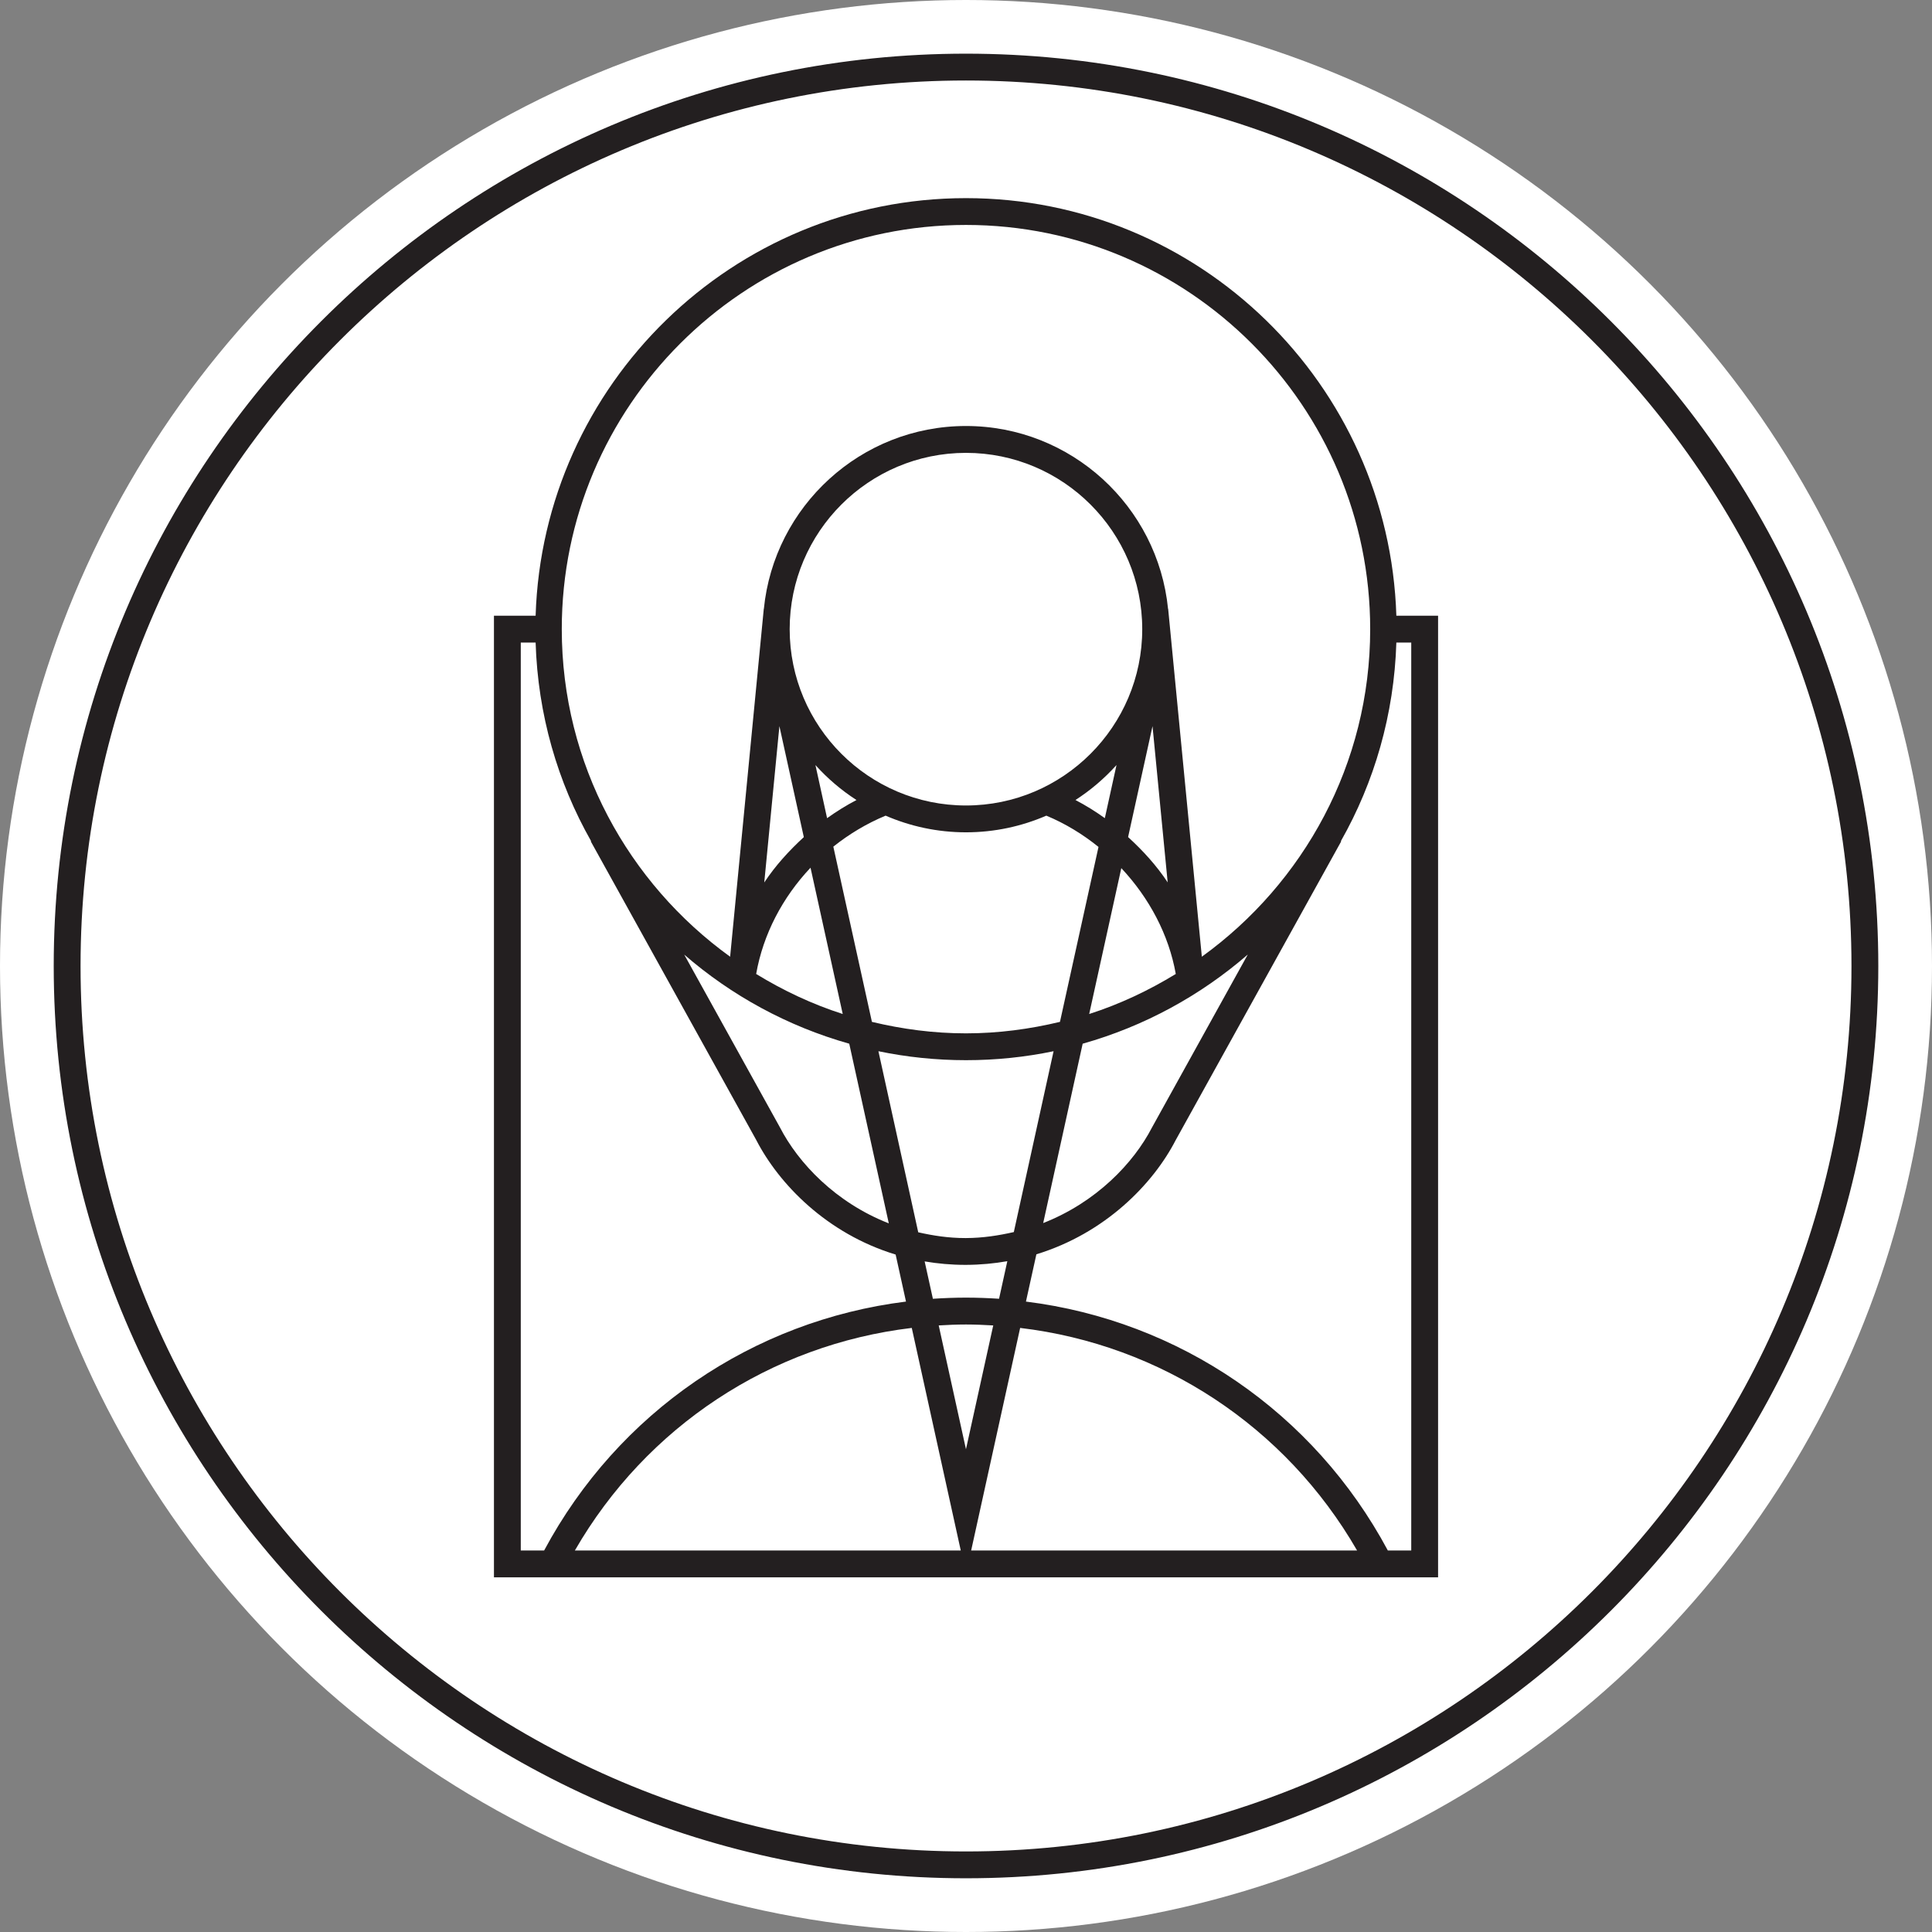 <?xml version="1.0" encoding="UTF-8" standalone="no"?>
<!-- Generator: Adobe Illustrator 16.0.4, SVG Export Plug-In . SVG Version: 6.00 Build 0)  -->

<svg
   xmlns:dc="http://purl.org/dc/elements/1.1/"
   xmlns:cc="http://creativecommons.org/ns#"
   xmlns:rdf="http://www.w3.org/1999/02/22-rdf-syntax-ns#"
   xmlns:svg="http://www.w3.org/2000/svg"
   xmlns="http://www.w3.org/2000/svg"
   xmlns:sodipodi="http://sodipodi.sourceforge.net/DTD/sodipodi-0.dtd"
   xmlns:inkscape="http://www.inkscape.org/namespaces/inkscape"
   version="1.1"
   id="Layer_1"
   x="0px"
   y="0px"
   width="72"
   height="72"
   viewBox="0 0 72 72"
   enable-background="new 0 0 612 792"
   xml:space="preserve"
   inkscape:version="0.91 r13725"
   sodipodi:docname="stsci_symbol_white.svg"><rect x="0" y="0" width="72" height="72" fill="#808080" stroke="none"/><defs
     id="defs5356" /><sodipodi:namedview
     pagecolor="#ffffff"
     bordercolor="#666666"
     borderopacity="1"
     objecttolerance="10"
     gridtolerance="10"
     guidetolerance="10"
     inkscape:pageopacity="0"
     inkscape:pageshadow="2"
     inkscape:window-width="737"
     inkscape:window-height="480"
     id="namedview5354"
     showgrid="false"
     fit-margin-top="0"
     fit-margin-left="0"
     fit-margin-right="0"
     fit-margin-bottom="0"
     inkscape:zoom="0.2979798"
     inkscape:cx="35.075012"
     inkscape:cy="36.084015"
     inkscape:window-x="0"
     inkscape:window-y="0"
     inkscape:window-maximized="0"
     inkscape:current-layer="Layer_1" /><g
     id="g5346"
     transform="translate(-270.925,-360.084)"><circle
       cx="306.925"
       cy="396.084"
       r="36"
       id="circle5348"
       style="fill:#ffffff" /><path
       d="m 306.924,430.082 c -18.746,0 -33.997,-15.252 -33.997,-33.998 0,-18.748 15.251,-34 33.997,-34 18.748,0 34,15.252 34,34 0,18.746 -15.252,33.998 -34,33.998 z m 0,-66.998 c -18.195,0 -32.997,14.804 -32.997,33 0,18.195 14.802,32.998 32.997,32.998 18.196,0 33,-14.803 33,-32.998 0,-18.196 -14.804,-33 -33,-33 z"
       id="path5350"
       inkscape:connector-curvature="0"
       style="fill:#231f20" /><path
       d="m 322.963,383.03 c -0.268,-8.624 -7.35,-15.562 -16.039,-15.562 -8.688,0 -15.77,6.938 -16.038,15.562 l -1.553,0 0,35.837 35.185,0 0,-35.837 -1.555,0 z m -16.039,-14.563 c 8.307,0 15.064,6.758 15.064,15.063 0,5.024 -2.482,9.47 -6.274,12.208 l -1.255,-12.963 -0.004,0 c -0.38,-3.82 -3.612,-6.815 -7.531,-6.815 -3.92,0 -7.152,2.995 -7.532,6.815 l -0.003,0 -1.254,12.963 c -3.793,-2.738 -6.274,-7.184 -6.274,-12.208 -10e-4,-8.305 6.756,-15.063 15.063,-15.063 z m 0,45.627 -1.016,-4.615 c 0.337,-0.02 0.675,-0.035 1.016,-0.035 0.341,0 0.679,0.016 1.016,0.035 l -1.016,4.615 z m 2.019,-4.522 c 5.248,0.625 9.888,3.668 12.557,8.295 l -14.383,0 1.826,-8.295 z m -2.213,8.295 -14.382,0 c 2.669,-4.627 7.308,-7.67 12.556,-8.295 l 1.826,8.295 z m 0.194,-9.424 c -0.414,0 -0.825,0.016 -1.233,0.043 l -0.307,-1.393 c 0.482,0.082 0.985,0.129 1.514,0.129 0.009,0 0.019,0 0.028,0 0.537,-0.002 1.049,-0.051 1.539,-0.137 l -0.308,1.4 c -0.408,-0.026 -0.819,-0.042 -1.233,-0.042 z m -0.002,-2.22 c -0.008,0 -0.016,0 -0.024,0 -0.625,0 -1.2,-0.09 -1.753,-0.215 l -1.484,-6.748 c 1.055,0.219 2.146,0.334 3.264,0.334 1.118,0 2.209,-0.115 3.264,-0.334 l -1.482,6.74 c -0.562,0.127 -1.148,0.221 -1.785,0.223 z m -6.951,-19.078 0.91,4.136 c -0.555,0.51 -1.062,1.067 -1.474,1.69 l 0.564,-5.826 z m 1.343,1.451 c 0.45,0.499 0.963,0.938 1.53,1.303 -0.384,0.2 -0.747,0.426 -1.096,0.676 l -0.434,-1.979 z m 2.615,1.885 c 0.919,0.398 1.932,0.621 2.995,0.621 1.064,0 2.076,-0.223 2.995,-0.621 0.702,0.292 1.354,0.689 1.944,1.166 l -1.436,6.519 c -1.126,0.27 -2.296,0.428 -3.504,0.428 -1.208,0 -2.378,-0.158 -3.504,-0.428 l -1.438,-6.53 c 0.589,-0.469 1.24,-0.861 1.948,-1.155 z m 10.512,2.487 c -0.411,-0.623 -0.919,-1.18 -1.475,-1.689 l 0.91,-4.134 0.565,5.823 z m -2.342,-2.394 c -0.349,-0.25 -0.712,-0.476 -1.095,-0.676 0.566,-0.364 1.08,-0.804 1.53,-1.303 l -0.435,1.979 z m 0.614,1.863 c 1.043,1.112 1.773,2.489 2.03,3.944 -1.007,0.615 -2.083,1.125 -3.227,1.492 l 1.197,-5.436 z m 0.78,-8.906 c 0,3.623 -2.946,6.571 -6.569,6.571 -3.623,0 -6.57,-2.948 -6.57,-6.571 0,-3.623 2.947,-6.57 6.57,-6.57 3.623,0 6.569,2.947 6.569,6.57 z m -12.362,8.89 1.2,5.452 c -1.144,-0.367 -2.22,-0.876 -3.226,-1.492 0.26,-1.48 0.983,-2.854 2.026,-3.96 z m 1.443,6.559 1.474,6.695 c -1.978,-0.773 -3.372,-2.244 -4.062,-3.586 l -3.562,-6.43 c 1.76,1.527 3.849,2.671 6.15,3.321 z m 8.699,0 c 2.303,-0.65 4.393,-1.797 6.153,-3.323 l -3.57,6.446 c -0.683,1.322 -2.073,2.785 -4.054,3.561 l 1.471,-6.684 z m -20.94,-14.95 0.553,0 c 0.083,2.685 0.82,5.204 2.069,7.403 l -0.013,0.007 6.162,11.121 c 0.847,1.646 2.63,3.496 5.199,4.277 l 0.386,1.752 c -5.709,0.711 -10.725,4.123 -13.486,9.277 l -0.87,0 0,-33.837 z m 33.185,33.837 -0.872,0 c -2.761,-5.154 -7.778,-8.566 -13.487,-9.277 l 0.389,-1.762 c 2.574,-0.787 4.354,-2.629 5.191,-4.254 l 6.168,-11.134 -0.013,-0.007 c 1.249,-2.199 1.986,-4.719 2.069,-7.403 l 0.555,0 0,33.837 z"
       id="path5352"
       inkscape:connector-curvature="0"
       style="fill:#231f20" /></g></svg>